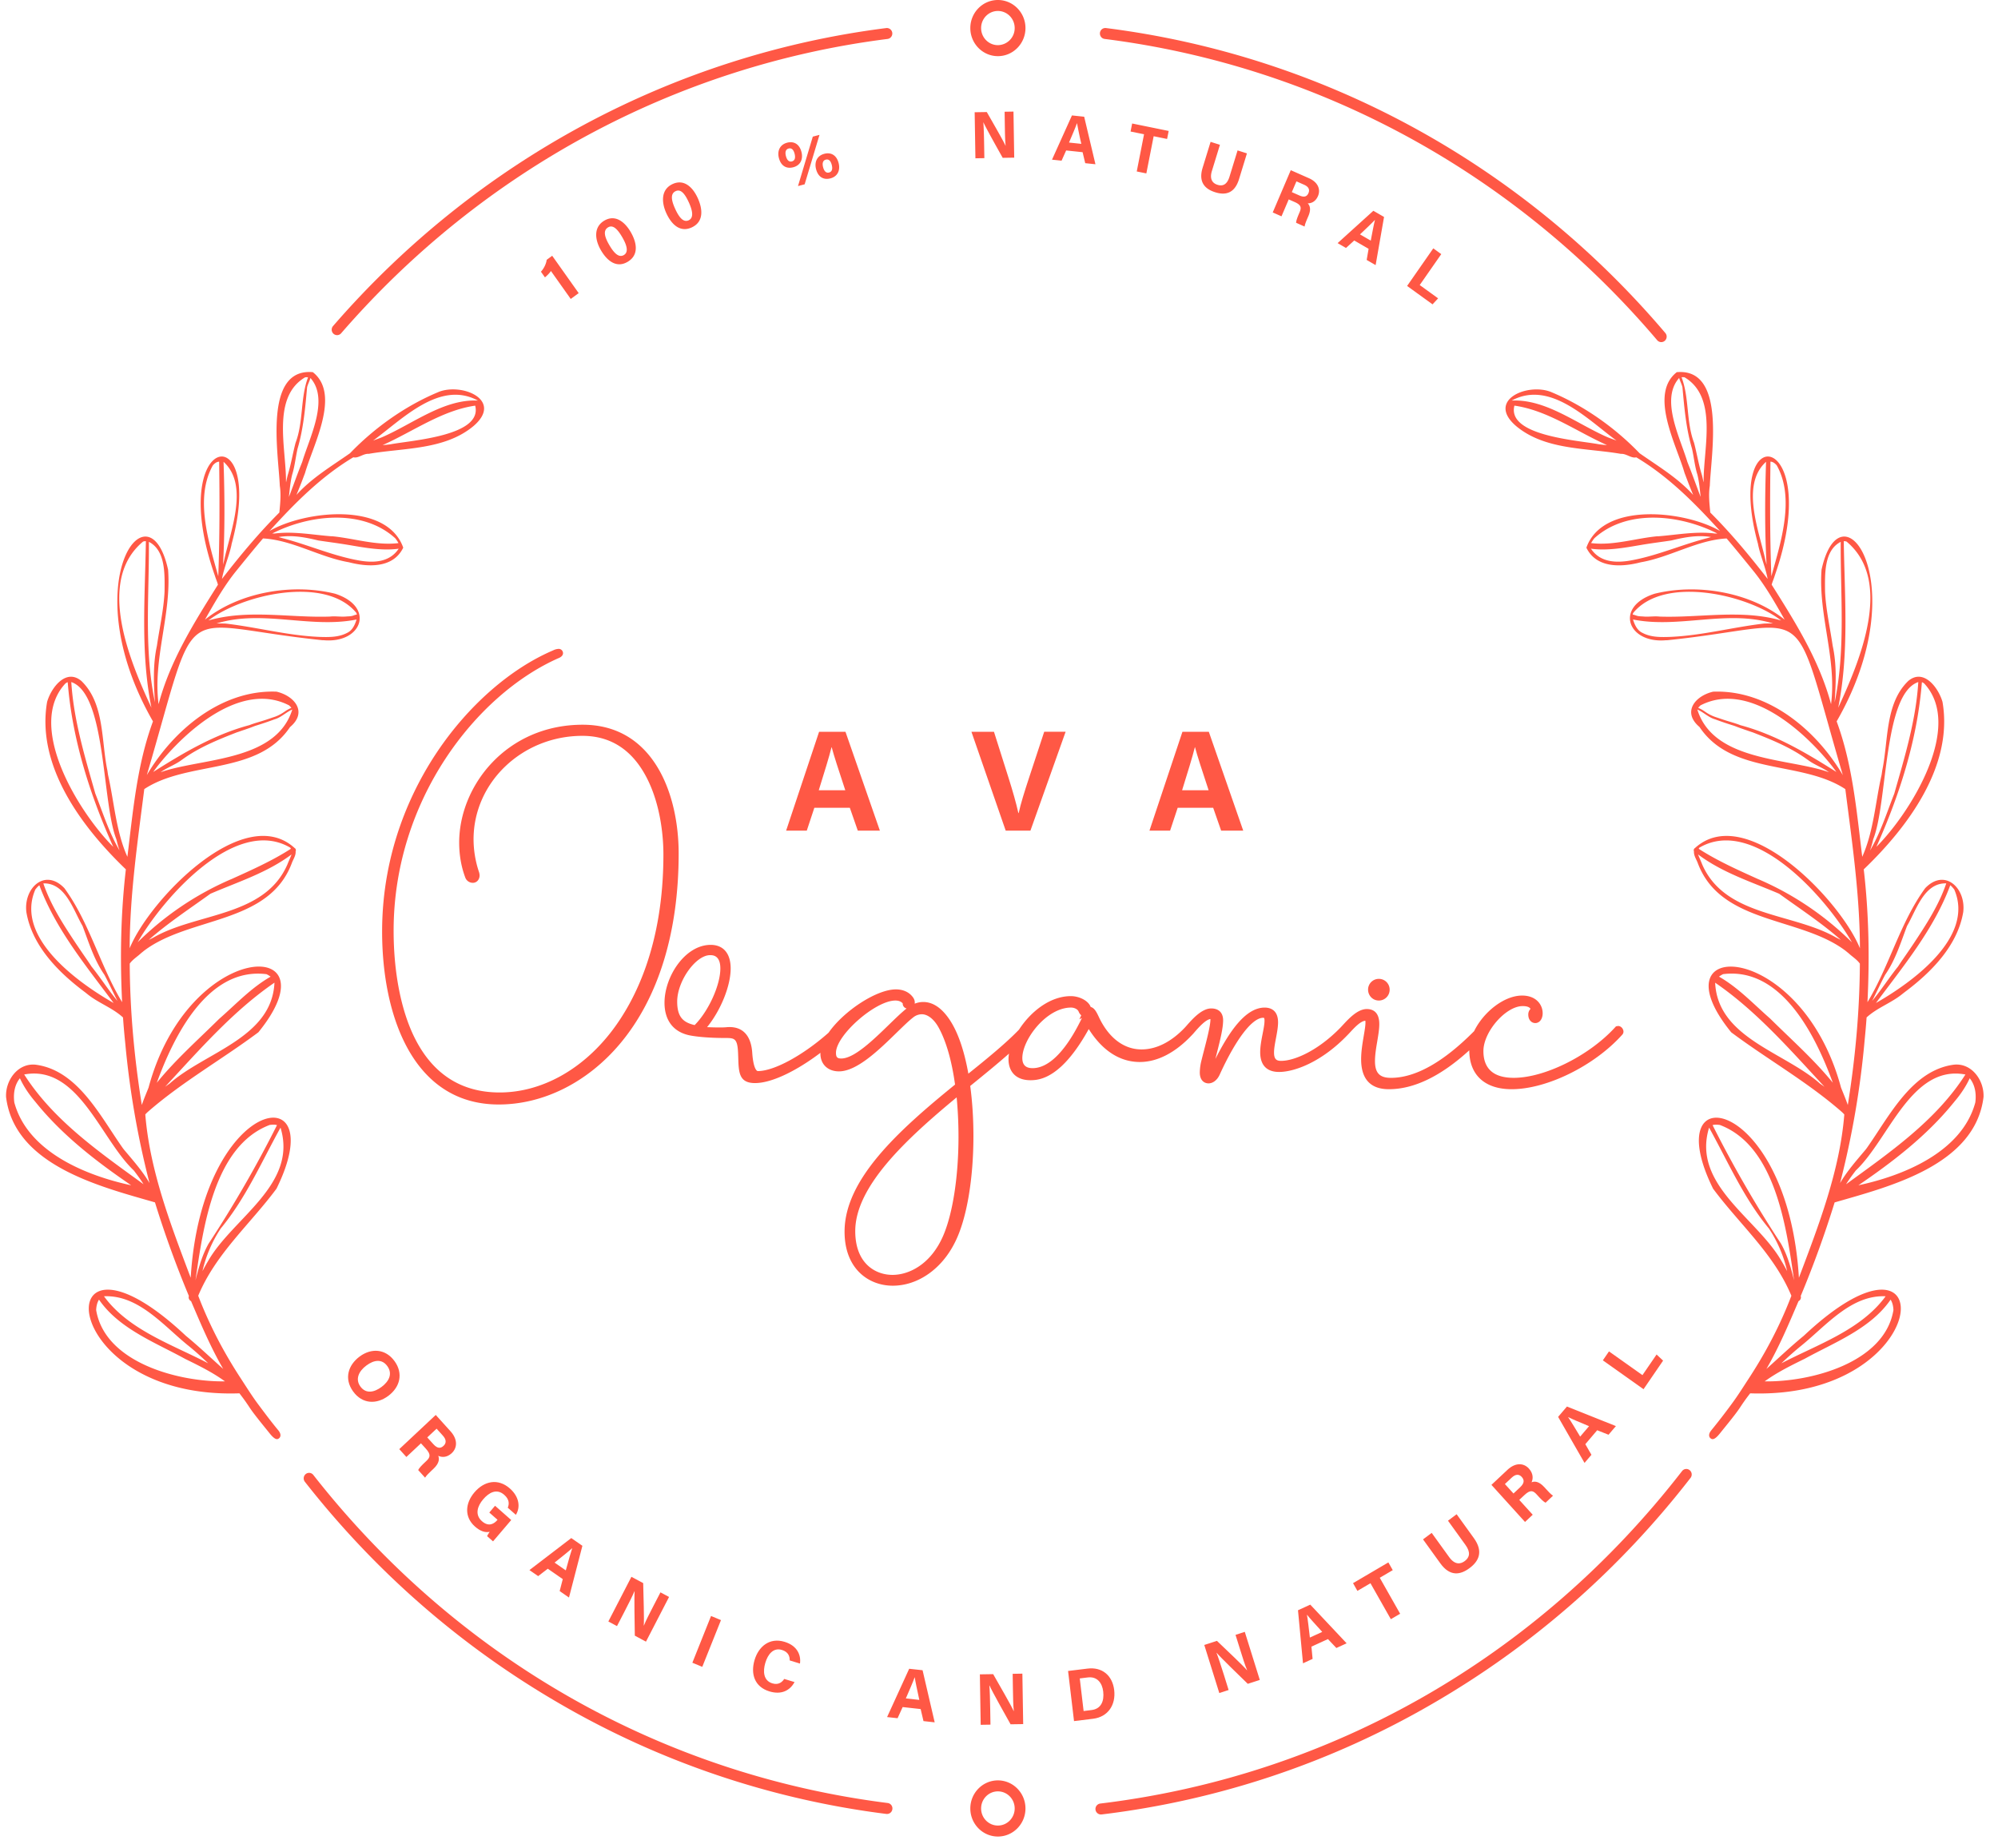 <svg width="133" height="123" fill="none" xmlns="http://www.w3.org/2000/svg"><g opacity=".999" fill="#FF5845"><path d="M59.09 120.004c-15.11-1.906-28.688-9.661-38.234-21.836a.354.354 0 0 0-.505-.058.37.37 0 0 0-.056.514c4.717 6.017 10.436 10.992 16.997 14.786a57.564 57.564 0 0 0 21.71 7.321c.016.002.03.002.044.002a.36.36 0 0 0 .356-.32.362.362 0 0 0-.311-.409ZM112.474 97.85a.354.354 0 0 0-.504.06c-9.621 12.413-23.373 20.271-38.722 22.129a.365.365 0 0 0 .042.728l.043-.002a57.535 57.535 0 0 0 22.022-7.369c6.651-3.849 12.43-8.907 17.179-15.032a.37.37 0 0 0-.06-.514ZM73.532 2.592c14.27 1.799 27.333 8.92 36.782 20.052a.354.354 0 0 0 .506.037.37.37 0 0 0 .037-.515C101.292 10.897 88.068 3.688 73.621 1.867a.36.36 0 0 0-.401.318c-.024.2.116.383.312.407ZM59.003 1.867C44.78 3.661 31.697 10.705 22.17 21.701a.368.368 0 0 0 .032.515.356.356 0 0 0 .506-.033C32.12 11.321 45.041 4.363 59.092 2.591a.365.365 0 0 0-.089-.724ZM66.426 0c-1.012 0-1.835.838-1.835 1.868 0 1.03.823 1.869 1.835 1.869 1.013 0 1.836-.838 1.836-1.869C68.262.838 67.439 0 66.426 0Zm0 3.005c-.616 0-1.117-.51-1.117-1.138 0-.627.501-1.137 1.117-1.137.617 0 1.118.51 1.118 1.137a1.13 1.13 0 0 1-1.118 1.138ZM66.426 118.498c-1.012 0-1.835.838-1.835 1.868 0 1.031.823 1.869 1.835 1.869 1.013 0 1.836-.838 1.836-1.869-.001-1.03-.823-1.868-1.836-1.868Zm0 3.006c-.616 0-1.117-.51-1.117-1.138 0-.627.501-1.137 1.117-1.137.617 0 1.118.51 1.118 1.137 0 .628-.501 1.138-1.118 1.138ZM109.343 42.126c.001.002.004.002.005.003l-.01-.005.005.002ZM126.944 61.634c-.001.001-.001.001 0 0ZM120.132 90.437l-.007.004-.038.02a.432.432 0 0 0 .045-.024ZM125.289 51.284l.001-.004.006-.038a.753.753 0 0 0-.007.042ZM117.036 36.277l.002.01-.001-.007-.001-.004v.001ZM117.036 36.275v-.001l-.001-.003.001.004ZM113.821 32.294l-.004.033v.002l.004-.035ZM107.908 30.207l-.007-.001h-.003l.01.001ZM118.545 82.759l.002.004-.002-.004ZM113.29 31.623l.001.007.003.008-.004-.015Z"/><path d="M130.083 70.86c-2.807.358-4.306 3.412-5.804 5.534l.009-.01a.061.061 0 0 0-.012.017l.018-.023-.027.034c.004-.005.009-.01.012-.016l-.05.066.032-.041c-.017.02-.033.042-.049.063l.004-.005-.042.055.009-.013c-.597.712-1.221 1.411-1.695 2.22a58.943 58.943 0 0 0 1.636-9.523l-.003.029c.05-.508.097-1.017.131-1.528.718-.66 1.664-.965 2.415-1.59l.09-.07-.01.008.039-.03c-.002 0-.003.003-.006.004 1.746-1.302 3.528-3.079 3.906-5.338.192-1.593-1.232-2.942-2.531-1.59-1.678 2.301-2.369 5.15-3.844 7.59.146-2.948.093-5.909-.248-8.84 2.9-2.781 5.984-6.861 5.242-11.148-.279-.965-1.274-2.264-2.297-1.377l.006-.004c-1.542 1.503-1.305 3.966-1.721 5.948l-.025.175.002-.016-.011.073.001-.006-.01.07.001-.009-.004.022.001-.008c-.41 1.808-.524 3.745-1.286 5.444-.375-3.041-.635-6.12-1.703-9.014 5.279-9.185.285-15.995-1.006-10.094-.224 3.015 1.022 5.923.633 8.948-.773-2.905-2.371-5.442-3.952-7.951.053-.21.151-.405.207-.613a.23.23 0 0 1-.007.024c3.36-9.553-3.463-10.762-1.113-2.134l-.003-.018.013.068a.958.958 0 0 0-.006-.026l.007.037.004.02v.002-.002l.001.006c.165.762.488 1.483.628 2.252-1.193-1.54-2.441-3.045-3.818-4.419-.053-.56-.125-1.179-.032-1.773l-.002.012.004-.026c.082-2.11 1.111-7.839-2.191-7.556l.016-.007-.051.02.021-.008c-1.86 1.471-.014 4.828.521 6.698l-.013-.033.103.269a.861.861 0 0 0-.023-.056l.053.134-.023-.056.181.472-.022-.056c.103.267.209.53.32.794-1.019-1.13-2.334-1.91-3.565-2.772-1.639-1.705-3.714-3.175-5.903-4.081l.009.002c-1.568-.628-4.328.542-2.336 2.26 1.924 1.615 4.646 1.453 6.986 1.858.363-.027.691.317 1.022.23 2.152 1.284 3.901 3.056 5.579 4.905-2.299-1.343-7.804-1.991-8.901 1.11.672 1.39 2.352 1.3 3.625.97 1.936-.333 3.768-1.485 5.709-1.585.644.754 1.265 1.525 1.89 2.294l-.035-.042c.777.978 1.392 2.07 2.011 3.154-2.308-1.845-5.833-2.432-8.67-1.724-2.686.868-1.787 3.322.767 3.092l-.012.001h.031c.023-.002.045-.002.069-.002h-.016l.071-.002h-.028c9.918-1.024 8.082-3.182 11.658 8.98-1.792-3.04-5.002-5.693-8.634-5.553-1.211.285-2.077 1.363-.906 2.35l.005.008a.434.434 0 0 1-.021-.028l.03.04c-.002-.002-.005-.005-.006-.008 2.171 3.226 6.773 2.195 9.699 4.124.447 3.515.965 7.042.972 10.593-1.29-3.184-7.591-9.773-10.986-6.666-.074.04-.096.142-.061.216-.022.29.174.545.264.81a.04.04 0 0 1-.004-.01c.004.01.007.021.012.03l-.001-.003c1.552 4.041 6.809 3.504 9.822 5.792a16.07 16.07 0 0 0 .208.169c.244.228.548.41.742.684-.014 3.151-.306 6.301-.803 9.41-.127-.367-.276-.725-.422-1.085l.013.032-.004-.01-.057-.141.019.047c-2.666-9.916-12.536-10.106-7.309-3.681 2.405 1.793 5.025 3.272 7.3 5.245l-.059-.046c.102.08.2.17.286.268-.3 3.745-1.704 7.372-3.022 10.868-.738-12.133-9.502-13.604-5.713-5.928 1.764 2.378 4.049 4.329 5.212 7.127a27.016 27.016 0 0 1-.814 1.91 28.543 28.543 0 0 1-.951 1.837c-.339.6-.698 1.189-1.075 1.765-.377.577-.734 1.15-1.145 1.703a43.097 43.097 0 0 1-1.339 1.732c-.212.254-.168.444-.065.533.112.096.265.144.643-.332.297-.374 1.016-1.238 1.309-1.682.212-.323.393-.583.655-.922.006-.008.037-.05.045-.05 12.343.43 12.961-12.597 3.637-3.9l-.022.02-.062.058.008-.009-.045.042.002-.003-.009.009.019-.019c-.846.696-1.638 1.451-2.454 2.18.837-1.44 1.485-2.981 2.139-4.512.121-.057.194-.213.145-.343a69.266 69.266 0 0 0 2.258-6.23c3.628-1.05 9.352-2.457 9.912-7.014.048-1.115-.785-2.269-1.954-2.155Zm.002-11.663c1.392 3.19-2.83 6.202-5.209 7.56 1.83-2.466 3.864-4.916 4.946-7.839.101.08.183.18.263.28Zm-4.594 5.678c.684-.987 1.03-2.125 1.452-3.24l-.001.002.013-.03-.007.018c.622-1.072 1.133-2.872 2.608-2.83-.501 1.474-1.358 2.774-2.207 4.059l.021-.032-.221.326a.604.604 0 0 0-.017.024c.007-.009.014-.021.022-.03l-.045.065.022-.033a1.083 1.083 0 0 1-.019.028c-.259.387-.532.762-.783 1.155l.022-.033c-.602.748-1.115 1.56-1.731 2.296.299-.575.563-1.172.871-1.745Zm2.421-19.217v.012c.006-.087.015-.176.023-.264.055.014.102.048.148.08 2.678 2.868-.939 8.646-3.18 10.878 1.513-3.376 2.681-6.995 3.009-10.706Zm-3.218 10.2c.971-2.446.669-9.674 3-10.462-.156 2.545-.908 4.998-1.601 7.432-.5 1.27-.913 2.603-1.612 3.779a6.49 6.49 0 0 0 .213-.75Zm-7.164-18.52c-.418-1.974-1.691-5.04.03-6.602-.077 2.278-.092 4.576.035 6.854-.02-.084-.04-.168-.065-.252Zm-11.092-7.768c-1.441-.272-6.138-.561-5.629-2.572 2.219.319 4.132 1.722 6.162 2.626a7.07 7.07 0 0 1-.533-.054Zm.558-.475c-2.038-.887-4.098-2.546-6.369-2.433 2.548-1.377 5.028 1.24 6.979 2.664-.201-.081-.409-.146-.61-.231Zm5.941 3.265.005.013c-.181-.486-.357-.974-.552-1.455l.006.015-.032-.084a.038.038 0 0 0 .004.01l-.02-.05.016.04a1.767 1.767 0 0 0-.018-.045v-.001a3.404 3.404 0 0 0-.035-.088l.009.02c-.486-1.624-1.812-4.151-.545-5.578.059.211.168.402.22.614l-.002-.01.005.022a.012.012 0 0 0-.003-.007c.124 1.376.241 2.747.633 4.078l-.006-.03c.137.585.187 1.187.367 1.762-.003-.008-.004-.016-.005-.023l.008.036v-.002c.12.483.157.98.216 1.474-.099-.233-.178-.474-.271-.71Zm.476-.39-.018.12.01-.06-.01.069c-.027-.159-.065-.315-.102-.47-.223-.712-.338-1.449-.528-2.169l.001.008c-.531-1.408-.307-2.967-.829-4.356.063-.016.13-.005.195-.001 2.236 1.325 1.259 4.72 1.273 6.916l.008-.056Zm.291 3.832c-1.663.42-3.249 1.126-4.935 1.46.001 0 .003 0 .004-.002l-.031.006h.006c-1.021.212-2.199.232-2.844-.746 1.087.15 2.23-.061 3.309-.245a4.844 4.844 0 0 0-.053.01c.691-.122 1.385-.206 2.078-.31h-.004l.043-.008a.03.03 0 0 0-.01.002c.867-.21 1.744-.376 2.63-.225a5.903 5.903 0 0 0-.193.058Zm.445-.293c-1.276-.16-2.541.094-3.817.189l.05-.011c-1.482.131-2.977.644-4.468.46a2.36 2.36 0 0 1 .219-.325c2.185-1.98 5.733-1.564 8.185-.313a1.588 1.588 0 0 1-.169 0Zm3.704-4.786c.029.005.059.008.087.015.134.037.239.132.331.233 1.218 2.174.283 5.083-.349 7.351l-.01.028c-.095-2.537-.095-5.098-.059-7.627Zm-.111 10.772.011-.001c-.108.004-.215.005-.322.008-2.081.24-4.125.797-6.224.887h.027c-.634.02-1.308.044-1.888-.26l.01.006-.024-.014.004.003c-.353-.162-.523-.536-.633-.892 3.066.619 6.273-.677 9.325.266-.095-.002-.191-.005-.286-.003Zm-7.266-.456c-.34-.038-.678.02-1.019 0l.045.003-.205-.016.021.003c-.141-.008-.283-.01-.417-.066a.143.143 0 0 0 .011.004c-.01-.004-.02-.008-.029-.01l.008.004a1.29 1.29 0 0 0-.209-.059.524.524 0 0 1 .043-.116c2.063-2.498 7.592-1.221 9.84.513-2.653-.761-5.389-.168-8.089-.26Zm12.435-4.998c3.161 2.619.878 7.975-.548 11.063.735-3.656.426-7.377.37-11.081.059-.01.119.007.178.018Zm-.916 6.939c-.175-1.202-.451-2.392-.508-3.609-.007-1.117-.086-2.728 1.043-3.306-.024 3.566.333 7.17-.405 10.683.087-1.261.143-2.522-.13-3.768Zm-.73 8.264c-2.808-.786-7.259-.74-8.281-4.02.423.18.754.541 1.208.66l-.019-.005c.419.157.842.297 1.268.43-.002 0-.002 0-.003-.002.156.058.308.12.463.173l-.006-.002.145.05h-.001l.17.06-.025-.01.131.045-.002-.001.025.008-.005-.001a12.584 12.584 0 0 0 .354.12l-.01-.003.046.016-.027-.009c1.248.485 2.507.999 3.601 1.793l-.008-.005.099.067c-.011-.006-.02-.013-.03-.02.434.323.953.494 1.391.81a9.242 9.242 0 0 0-.484-.154Zm-5.424-2.98h.004c-.36-.14-.733-.233-1.101-.355l.005.002-.012-.003.005.001-.374-.127a.105.105 0 0 0 .021.007l-.24-.08.02.005a5.178 5.178 0 0 1-.076-.025c.006.002.013.003.019.006a2.732 2.732 0 0 1-.598-.317 2.263 2.263 0 0 0-.469-.263c.039-.063.096-.112.148-.165 3.157-1.641 6.882 1.655 8.791 4.08 0-.002-.001-.002-.002-.003a.038.038 0 0 0 .008.011l-.001-.001.003.005.016.022-.01-.014.004.005a.13.13 0 0 0 .011.015.03.03 0 0 1-.005-.008l.124.166-.001-.002.044.06c-.002-.004-.004-.008-.007-.01l.073.103c-2.014-1.274-4.08-2.497-6.4-3.115Zm6.409 14.151c-2.883-1.678-7.407-1.369-8.937-4.87l.001.003c-.087-.229-.195-.45-.281-.68 1.618 1.22 3.561 1.83 5.399 2.618 1.382.996 2.829 1.948 4.11 3.074-.096-.049-.194-.099-.292-.145Zm-5.204-3.899.044.022c-1.373-.622-2.742-1.227-4.014-2.045.015-.024.027-.05.044-.073 3.636-2.14 8.463 3.353 10.156 6.3a20.092 20.092 0 0 0-6.23-4.204Zm4.109 13.61c-2.343-2.095-6.813-3.03-6.984-6.72 2.757 1.888 5.006 4.481 7.279 6.928l-.295-.208Zm-3.301-4.313c0 .001 0 .001 0 0l-.002-.002-.038-.033a.47.47 0 0 0 .028.024l.009.008a2.05 2.05 0 0 1-.048-.042l.011.009-.015-.013.019.016-.051-.045.008.008c-1.089-.958-2.082-2.017-3.347-2.74.086-.065.177-.119.274-.166 3.889-.489 6.157 4.08 7.302 7.227-1.25-1.538-2.744-2.857-4.15-4.25Zm2.061 21.744c1.65-1.333 3.318-3.384 5.604-3.28-1.638 2.25-4.552 3.215-6.937 4.462.428-.414.872-.807 1.333-1.182Zm.209.884c1.99-1.095 4.398-2.005 5.726-3.94.131.202.18.456.189.695-.586 3.524-5.537 4.794-8.571 4.744.833-.604 1.741-1.049 2.656-1.5Zm-1.546-6.526c-1.632-2.851-5.974-5.063-4.81-8.863 1.26 2.274 2.319 4.723 4.003 6.739l-.02-.022c.566.847.983 1.83 1.213 2.832-.124-.23-.248-.46-.386-.686Zm-.031-1.152a78.71 78.71 0 0 1-4.546-7.876c.156-.05.319-.031.48-.014 3.701 1.392 4.435 6.81 4.944 10.341-.211-.844-.447-1.694-.878-2.451Zm4.987-4.859c2.199-2.066 3.691-7.066 7.297-6.388-1.957 3.074-5.066 5.21-7.945 7.306.197-.319.423-.62.648-.918Zm7.955-4.526c-.889 3.29-4.767 4.868-7.782 5.511 2.292-1.56 4.551-3.298 6.321-5.48l-.018.023.108-.133-.006.007c.397-.467.745-.979 1.005-1.54.364.448.447 1.05.372 1.612Z"/><path d="m130.121 73.294-.003.005.014-.017-.011.012ZM116.32 48.625l-.005-.001.017.006a.032.032 0 0 0-.012-.005ZM111.999 25.776l-.001-.005.001.005c0 .002 0 0 0 0ZM112.994 31.6l-.003-.012.003.012ZM23.099 42.126c.001 0 .003 0 .005-.002l-.01.005a.01.01 0 0 0 .005-.003ZM5.498 61.634l-.004-.01a.031.031 0 0 0 .004.01c0 .001 0 .001 0 0ZM18.624 32.328v-.003c-.001-.01-.002-.022-.005-.033l.005.036ZM13.894 82.763l.002-.004c0 .001 0 .003-.002.004ZM7.146 51.243c0 .012.003.024.004.037l.001.003-.005-.04ZM12.354 90.46c-.012-.005-.024-.013-.037-.019a.533.533 0 0 0 .038.02ZM15.404 36.288l.002-.01v-.002.004c-.002.001-.002.005-.002.008ZM15.406 36.27v.004-.004ZM24.545 30.206h-.003l-.008.001.011-.001ZM19.147 31.638l.003-.008v-.006c0 .005-.002.009-.003.014Z"/><path d="M19.314 48.385c1.17-.987.305-2.065-.906-2.35-3.632-.14-6.843 2.514-8.634 5.552 3.575-12.161 1.74-10.003 11.658-8.98h-.03c.025 0 .049.002.073.003h-.017.07l.03.002-.012-.001c2.554.23 3.452-2.223.766-3.093-2.836-.706-6.362-.12-8.67 1.725.62-1.084 1.234-2.176 2.01-3.154-.01.014-.022.028-.034.042.624-.77 1.246-1.54 1.89-2.294 1.94.1 3.773 1.252 5.709 1.584 1.273.33 2.953.42 3.625-.97-1.096-3.1-6.602-2.452-8.901-1.109 1.678-1.849 3.427-3.621 5.579-4.906.331.088.66-.256 1.022-.229 2.34-.406 5.062-.244 6.986-1.857 1.991-1.719-.768-2.89-2.336-2.261l.01-.002c-2.192.906-4.265 2.376-5.904 4.081-1.231.862-2.545 1.642-3.564 2.772.108-.263.216-.527.319-.794l-.021.056.18-.472c-.007.018-.014.037-.023.055l.053-.134a.782.782 0 0 1-.023.057c.035-.09.07-.18.103-.27l-.013.033c.535-1.87 2.381-5.226.52-6.697l.022.008-.051-.02.017.007c-3.305-.283-2.275 5.447-2.192 7.556l.004.027-.002-.012c.093.595.021 1.213-.031 1.773-1.378 1.373-2.626 2.88-3.82 4.419.14-.769.464-1.49.63-2.252v-.006.002-.002l.004-.02.007-.037-.006.026.013-.068-.003.018c2.35-8.628-4.472-7.42-1.113 2.134l-.007-.024c.057.208.155.403.207.613-1.581 2.509-3.179 5.046-3.952 7.95-.389-3.025.857-5.934.633-8.947-1.29-5.9-6.285.908-1.006 10.094-1.069 2.894-1.328 5.973-1.703 9.014-.762-1.7-.877-3.636-1.286-5.444v.008l-.003-.022.001.009-.01-.07v.006l-.01-.073.002.016a738.2 738.2 0 0 0-.025-.175c-.416-1.982-.18-4.445-1.72-5.948l.005.004c-1.023-.887-2.018.412-2.298 1.377-.742 4.286 2.342 8.367 5.242 11.147-.34 2.932-.395 5.893-.249 8.84-1.474-2.44-2.166-5.288-3.843-7.589-1.299-1.353-2.723-.003-2.531 1.59.378 2.26 2.16 4.036 3.906 5.338-.003-.001-.004-.004-.006-.005l.04.03a.68.68 0 0 0 .08.064c.748.625 1.695.93 2.414 1.59.034.51.08 1.02.13 1.528 0-.01 0-.02-.002-.03l.022.226a58.921 58.921 0 0 0 1.614 9.298c-.474-.809-1.098-1.508-1.696-2.22l.01.013a1.792 1.792 0 0 1-.042-.055l.004.005a2.274 2.274 0 0 1-.05-.063l.033.041a37.647 37.647 0 0 1-.05-.066l.012.016-.027-.034.018.023c-.003-.006-.008-.01-.013-.017.003.004.005.008.009.01-1.499-2.123-2.997-5.177-5.804-5.533-1.17-.113-2.004 1.04-1.953 2.153.56 4.558 6.285 5.965 9.912 7.013a69.206 69.206 0 0 0 2.258 6.23c-.05.13.024.287.145.344.654 1.53 1.303 3.073 2.14 4.511-.817-.728-1.61-1.483-2.455-2.179l.019.019-.01-.01.003.003-.046-.041.009.008-.063-.057-.021-.02c-9.323-8.696-8.705 4.33 3.637 3.9.008 0 .04.04.045.05.262.34.443.599.655.921.293.445 1.012 1.31 1.309 1.683.377.475.531.428.643.332.102-.09.148-.279-.065-.533-.442-.53-.928-1.18-1.34-1.732-.41-.552-.767-1.126-1.144-1.703a31.33 31.33 0 0 1-1.075-1.765c-.339-.6-.657-1.213-.951-1.838a26.949 26.949 0 0 1-.814-1.91c1.163-2.797 3.447-4.749 5.211-7.126 3.79-7.676-4.974-6.206-5.712 5.928-1.318-3.496-2.722-7.124-3.022-10.868.086-.099.184-.188.286-.268-.02.016-.038.032-.059.046 2.275-1.972 4.895-3.452 7.3-5.246 5.227-6.425-4.643-6.235-7.31 3.682l.02-.047-.058.141c0 .004-.002.007-.003.01l.013-.032c-.146.36-.296.717-.422 1.084-.497-3.11-.789-6.258-.803-9.409.193-.273.496-.457.742-.684-.002 0-.004.002-.005.003.072-.057.142-.115.213-.173 3.012-2.287 8.27-1.75 9.822-5.791l-.001.004.012-.03-.004.009c.09-.266.287-.52.263-.81.037-.074.014-.175-.06-.216-3.395-3.107-9.696 3.481-10.986 6.666.008-3.552.527-7.079.972-10.594 2.926-1.928 7.53-.896 9.699-4.124a.802.802 0 0 0 .024-.032l-.02.029.007-.008Zm3.79-6.261c0-.002.003-.002.004-.003a.142.142 0 0 0-.024.014l.01-.006c-.58.303-1.253.28-1.889.26h.028c-2.099-.09-4.143-.647-6.224-.887-.108-.003-.214-.004-.322-.008l.01.001c-.095-.002-.19.001-.286.003 3.051-.943 6.258.353 9.324-.266-.109.356-.279.73-.632.892Zm.612-1.339a.592.592 0 0 1 .043.116 1.214 1.214 0 0 0-.21.058l.009-.003-.029.01.011-.004c-.133.056-.276.058-.418.066.008 0 .015-.002.022-.003l-.205.016.045-.004c-.34.021-.679-.038-1.019 0-2.7.093-5.436-.502-8.09.26 2.25-1.732 7.778-3.01 9.841-.512Zm-.021-3.52.005.001c-.01-.002-.021-.003-.03-.006 0 0 .002 0 .003.002-1.686-.334-3.273-1.04-4.935-1.46l-.192-.058c.887-.152 1.764.016 2.63.225l-.01-.002.043.008h-.004c.693.104 1.387.19 2.078.31a3.97 3.97 0 0 1-.053-.01c1.08.184 2.222.395 3.309.245-.646.979-1.824.958-2.845.745Zm2.612-1.443c.081.102.155.21.219.325-1.491.185-2.986-.329-4.469-.46l.05.01c-1.275-.094-2.54-.349-3.817-.188a1.58 1.58 0 0 1-.168-.001c2.451-1.251 6-1.666 8.185.314Zm-.304-6.252a7.717 7.717 0 0 1-.533.055c2.03-.904 3.943-2.307 6.162-2.626.509 2.01-4.188 2.3-5.63 2.571Zm5.81-2.909c-2.27-.112-4.33 1.548-6.368 2.434-.2.084-.41.15-.611.231 1.951-1.422 4.432-4.04 6.98-2.665Zm-11.148-1.503c1.267 1.427-.06 3.954-.545 5.579l.008-.02c-.012.028-.022.059-.034.088v-.001.001l-.018.045.017-.043c-.008.018-.014.036-.02.053 0-.004.002-.006.003-.01l-.033.084.006-.015c-.195.482-.37.969-.551 1.455l.005-.012c-.094.236-.173.478-.272.712.058-.493.096-.99.215-1.474v.003a.4.4 0 0 1 .007-.037c0 .009-.003.016-.004.023.178-.574.23-1.176.366-1.76-.003.009-.005.019-.006.029.391-1.332.51-2.703.633-4.078-.001.002-.001.005-.003.007a.143.143 0 0 0 .005-.022c0 .004 0 .006-.002.01.055-.215.164-.407.223-.616Zm-.355-.045c.065-.003.132-.014.195.002-.521 1.388-.298 2.947-.829 4.355l.001-.007c-.191.72-.305 1.456-.527 2.168-.038.156-.076.312-.103.47l-.01-.068c.002.02.006.04.01.06l-.018-.12.008.059c.014-2.199-.963-5.593 1.273-6.919Zm-5.429 5.623c1.72 1.562.447 4.628.03 6.602a4.856 4.856 0 0 0-.065.252c.127-2.278.112-4.577.035-6.854Zm-.71.235c.091-.101.195-.195.33-.232.028-.007.058-.01.087-.014.036 2.528.036 5.09-.058 7.625l-.01-.028c-.633-2.268-1.568-5.177-.35-7.351Zm-4.64 5.07c.058-.01.12-.028.18-.02-.057 3.706-.366 7.427.369 11.082-1.428-3.088-3.71-8.443-.55-11.062Zm.38.023c1.129.578 1.05 2.189 1.043 3.306-.057 1.217-.333 2.407-.508 3.609-.271 1.246-.216 2.506-.13 3.768-.74-3.511-.38-7.118-.405-10.683Zm-5.553 9.422c.046-.031.093-.066.148-.08.008.088.018.175.023.264v-.012c.329 3.711 1.495 7.329 3.01 10.705-2.242-2.233-5.86-8.01-3.181-10.877Zm1.99 7.343c-.692-2.435-1.444-4.888-1.602-7.433 2.332.788 2.03 8.016 3 10.462.06.252.125.505.213.749-.697-1.176-1.111-2.508-1.61-3.779Zm-3.993 6.368c.082-.098.163-.198.264-.277 1.082 2.923 3.116 5.372 4.946 7.838-2.38-1.36-6.601-4.372-5.21-7.56Zm3.735 5.13c.006.01.013.021.022.032-.251-.392-.524-.767-.783-1.155l.022.033a1.792 1.792 0 0 0-.04-.06l.02.032c-.014-.022-.028-.045-.044-.066l.022.032-.022-.031.005.007a31.11 31.11 0 0 0-.221-.327l.021.032c-.85-1.285-1.706-2.584-2.208-4.06 1.476-.042 1.987 1.758 2.61 2.831l-.008-.018.013.03-.001-.002c.422 1.116.768 2.253 1.451 3.24.31.573.572 1.17.873 1.746-.616-.737-1.13-1.549-1.732-2.297ZM.953 73.377c-.075-.561.008-1.164.372-1.61.26.56.608 1.072 1.005 1.54l-.006-.008.108.133-.018-.022c1.77 2.181 4.028 3.918 6.32 5.48-3.013-.646-6.892-2.223-7.781-5.513Zm.657-1.862c3.606-.677 5.098 4.322 7.297 6.388.226.299.451.598.648.917-2.878-2.095-5.988-4.23-7.945-7.305Zm10.916 18.04c.462.376.905.77 1.332 1.183-2.384-1.247-5.299-2.213-6.937-4.461 2.288-.105 3.955 1.946 5.605 3.279Zm2.447 2.384c-3.033.05-7.985-1.22-8.572-4.744.01-.239.059-.493.19-.694 1.327 1.935 3.735 2.845 5.725 3.94.917.45 1.825.894 2.657 1.498Zm-1.11-8.025c-.137.224-.262.455-.386.688a8.63 8.63 0 0 1 1.213-2.832.287.287 0 0 1-.02.022c1.684-2.017 2.742-4.466 4.003-6.739 1.163 3.799-3.178 6.01-4.81 8.86Zm4.096-9.042c.16-.016.324-.035.48.014a78.594 78.594 0 0 1-4.546 7.876c-.431.757-.667 1.607-.88 2.451.512-3.532 1.246-8.95 4.946-10.341Zm-6.673-2.747c-.1.068-.197.138-.295.208 2.273-2.448 4.522-5.04 7.279-6.929-.171 3.692-4.64 4.626-6.984 6.721Zm6.453-7.286c.097.046.188.101.274.166-1.266.723-2.258 1.783-3.347 2.74l.008-.007-.051.045.019-.016a.121.121 0 0 0-.013.012l.01-.008-.049.041.01-.008.029-.025a.922.922 0 0 0-.04.034l-.002.003v-.001c-1.406 1.393-2.9 2.71-4.15 4.254 1.145-3.148 3.413-7.717 7.302-7.23Zm1.388-7.292.001-.004c-1.53 3.503-6.054 3.193-8.937 4.871-.098.047-.195.096-.292.145 1.28-1.125 2.728-2.078 4.11-3.074 1.836-.79 3.78-1.4 5.399-2.617-.086.23-.194.45-.281.68Zm.194-1.129c.016.023.028.05.044.073-1.272.819-2.641 1.423-4.014 2.045l.043-.022a20.138 20.138 0 0 0-6.23 4.202c1.694-2.945 6.521-8.438 10.157-6.298Zm-9.048-5.142-.008.01.045-.06-.002.002c.042-.054.084-.11.124-.165l-.005.007.01-.015c.002 0 .003-.003.004-.005l-.01.014c.007-.007.012-.015.016-.022.002-.001.003-.002.004-.005l-.001.001.006-.008c1.908-2.425 5.634-5.721 8.79-4.08.053.053.11.102.149.165a2.256 2.256 0 0 0-.455.254c-.191.13-.394.248-.613.326l.02-.006-.076.025.02-.006-.24.08a.105.105 0 0 1 .02-.005l-.373.126h.005a.136.136 0 0 1-.012.003.01.01 0 0 0 .005-.003c-.367.122-.74.215-1.101.356l.003-.001c-2.319.618-4.384 1.841-6.4 3.117l.075-.105Zm.903-.033a8.653 8.653 0 0 0-.485.155c.438-.317.958-.488 1.392-.81l-.03.02.098-.068-.007.005c1.094-.794 2.353-1.307 3.601-1.793l-.027.009.046-.016a.336.336 0 0 1-.01.003l.023-.007c.11-.036.22-.075.33-.113l-.004.001.025-.008h-.003l.132-.044-.025.01.17-.06h-.001l.145-.05-.006.002c.155-.053.308-.115.463-.173-.002 0-.002 0-.003.002.426-.132.849-.272 1.268-.43-.006.002-.014.003-.02.006.455-.118.785-.479 1.209-.66-1.022 3.28-5.474 3.233-8.28 4.019Z"/><path d="m2.31 73.282.014.017-.003-.005-.011-.012ZM16.12 48.625l-.011.003c.006 0 .01-.003.017-.005a.01.01 0 0 1-.005.002ZM20.443 25.776s0 .002 0 0l.001-.005v.005ZM19.449 31.6c-.002 0 0 0 0 0l.002-.012a.028.028 0 0 0-.002.012Z"/></g><path d="M38.79 48.236c-5.08 0-8.224 4.071-8.224 7.843 0 .82.134 1.597.398 2.307a.537.537 0 0 0 .511.373c.256 0 .45-.213.45-.497a.796.796 0 0 0-.05-.252 6.885 6.885 0 0 1-.352-2.145c0-3.799 3.251-6.889 7.247-6.889 1.87 0 3.3.923 4.255 2.743 1.025 1.954 1.136 4.246 1.136 5.14 0 6.021-1.874 9.729-3.446 11.779-1.986 2.59-4.704 4.074-7.458 4.074-2.538 0-4.435-1.213-5.639-3.604-.913-1.815-1.416-4.36-1.416-7.163 0-8.706 5.508-15.71 10.953-18.13.09-.032.324-.137.324-.344a.287.287 0 0 0-.297-.283.887.887 0 0 0-.36.098c-2.833 1.207-5.645 3.667-7.714 6.747-1.675 2.495-3.672 6.596-3.672 11.972 0 5.563 2.039 11.507 7.764 11.507 2.96 0 5.896-1.465 8.053-4.022 2.567-3.04 3.923-7.427 3.923-12.69-.001-3.95-1.673-8.564-6.387-8.564ZM91.786 66.593a.718.718 0 0 0 .718-.73.715.715 0 0 0-.718-.712.715.715 0 0 0-.718.711c0 .41.316.731.718.731Z" fill="#FF5845"/><path d="M107.716 68.288a.265.265 0 0 0-.098.02h-.044l-.071.078c-1.718 1.879-4.678 3.352-6.737 3.352-1.34 0-2.02-.6-2.02-1.784 0-1.286 1.49-2.991 2.613-2.991.332 0 .467.091.523.186a.524.524 0 0 0-.149.389c0 .322.197.555.469.555.045 0 .1-.005.175-.041.19-.084.313-.323.313-.612 0-.567-.428-1.178-1.369-1.178-1.207 0-2.582 1.11-3.193 2.368-2.045 2.061-3.908 3.109-5.538 3.109-.755 0-1.062-.326-1.062-1.12 0-.411.076-.87.152-1.314.069-.415.135-.809.135-1.142 0-.83-.454-1.004-.833-1.004-.608 0-1.196.636-1.585 1.056-.058.063-.11.12-.155.166l-.004.005c-1.492 1.535-3.063 2.222-3.96 2.222-.29 0-.47-.092-.47-.555 0-.27.066-.619.13-.957.068-.36.138-.735.138-1.05 0-.856-.557-.984-.89-.984-1.291 0-2.375 1.633-3.281 3.417l.12-.48c.193-.764.394-1.556.394-2.09 0-.503-.29-.79-.794-.79-.626 0-1.25.706-1.623 1.129a7.704 7.704 0 0 1-.12.135c-.904.958-1.905 1.464-2.89 1.464-1.169 0-2.174-.754-2.827-2.121-.155-.33-.289-.617-.535-.698-.009-.003-.018-.007-.028-.009a.615.615 0 0 0-.063-.129c-.214-.341-.742-.59-1.257-.59-1.399 0-2.689 1.053-3.447 2.226-.873.91-2.169 1.967-3.374 2.933-.304-1.693-.771-2.97-1.395-3.797-.486-.645-1.027-.972-1.607-.972-.193 0-.384.038-.573.112a.46.46 0 0 0 .008-.083c0-.161-.076-.315-.243-.484-.243-.248-.602-.384-1.012-.384-1.299 0-3.477 1.439-4.484 2.883-1.695 1.5-3.618 2.554-4.707 2.554-.107 0-.308-.256-.374-1.215-.042-.634-.229-1.101-.554-1.388-.282-.248-.658-.355-1.129-.319-.159.018-.366.018-.567.018-.257 0-.53-.01-.756-.02.903-1.11 1.57-2.735 1.57-3.906 0-.998-.485-1.57-1.33-1.57-1.704 0-3.074 2.107-3.074 3.85 0 1.169.584 1.939 1.648 2.168.554.113 1.437.18 2.363.18.659 0 .857 0 .89 1.108l.007.193c.03.988.051 1.7 1.114 1.7 1.184 0 2.883-.898 4.36-2.016-.002.02-.004.04-.004.058 0 .705.496 1.179 1.234 1.179 1.198 0 2.666-1.43 3.843-2.579.44-.427.817-.796 1.107-1.018a.934.934 0 0 1 .565-.205c.394 0 .809.326 1.113.871.499.894.88 2.208 1.1 3.81-3.738 3.038-7.354 6.293-7.354 9.79 0 2.483 1.61 3.596 3.207 3.596 1.67 0 3.256-1.105 4.138-2.88.772-1.515 1.233-4.165 1.233-7.088 0-1.151-.072-2.27-.213-3.327l.03-.024c.919-.746 1.805-1.467 2.552-2.13-.022.129-.034.255-.034.375 0 .429.135.784.388 1.028.256.246.62.37 1.078.37.053 0 .108-.001.163-.005 1.247-.06 2.495-1.202 3.713-3.4.904 1.437 2.072 2.192 3.399 2.192 1.176 0 2.381-.626 3.486-1.81l.1-.106-.002-.002.072-.082c.27-.307.714-.811 1.043-.86l.002.026c0 .411-.233 1.312-.439 2.106-.051.197-.101.393-.148.582a3.509 3.509 0 0 0-.122.839c0 .538.302.73.584.73.236 0 .558-.16.753-.608 1.075-2.352 2.154-3.758 2.885-3.758.05 0 .086 0 .086.205 0 .22-.06.526-.123.85-.077.391-.164.836-.164 1.235 0 1.088.682 1.316 1.254 1.316 1.017 0 2.826-.647 4.572-2.47.002 0 .003-.003.004-.004.055-.056.115-.12.178-.189.283-.303.665-.715.989-.747.005.025.01.064.01.125 0 .207-.052.514-.112.87-.082.486-.176 1.038-.176 1.566 0 1.325.622 1.997 1.848 1.997 1.672 0 3.468-.87 5.351-2.59.005 1.646 1.033 2.59 2.824 2.59 2.338 0 5.5-1.559 7.35-3.619a.305.305 0 0 0 .09-.21c.001-.177-.151-.378-.353-.378Zm-36.417-1.227c.193 0 .436.096.505.275l.008.018a.61.61 0 0 0 .162.222l-.124.271.17-.093c-.63 1.32-1.833 3.34-3.287 3.34-.457 0-.68-.22-.68-.672 0-1.234 1.604-3.361 3.246-3.361Zm-7.495 8.585c0 2.648-.379 5.11-1.013 6.587-.83 1.933-2.292 2.62-3.38 2.62-1.145 0-2.48-.762-2.48-2.912 0-2.992 3.422-6.148 6.75-8.903.08.84.123 1.732.123 2.608Zm-4.202-9.053c.213 0 .37.06.488.187v.017c0 .157.105.283.257.326-.336.266-.744.662-1.174 1.08-1.031 1.001-2.314 2.248-3.17 2.248-.273 0-.355-.089-.355-.38 0-1.169 2.623-3.478 3.954-3.478Zm-12.33-3.02c.167 0 .679 0 .679.886 0 1.117-.79 2.844-1.711 3.768-.739-.173-1.162-.509-1.162-1.566 0-1.357 1.23-3.089 2.193-3.089Z" fill="#FF5845"/><g opacity=".999" fill="#FF5845"><path d="m54.208 53.764-.503 1.52H52.33l2.194-6.578h1.756l2.29 6.578h-1.47l-.53-1.52h-2.363Zm2.06-1.166c-.457-1.388-.75-2.275-.906-2.867h-.01c-.159.65-.482 1.681-.85 2.867h1.767ZM66.946 55.284l-2.281-6.578h1.5l.962 3.038c.291.92.514 1.7.663 2.372h.02c.132-.614.384-1.418.691-2.35l1.009-3.062h1.425l-2.342 6.58h-1.647ZM78.394 53.764l-.504 1.52h-1.374l2.195-6.578h1.756l2.29 6.578h-1.47l-.53-1.52h-2.363Zm2.06-1.166c-.458-1.388-.75-2.275-.906-2.867h-.01c-.159.65-.482 1.68-.85 2.867h1.767Z"/></g><g opacity=".999" fill="#FF5845"><path d="M25.839 92.912c-.742.552-1.705.573-2.338-.308-.61-.851-.324-1.749.44-2.317.775-.576 1.724-.527 2.329.316.57.794.385 1.703-.431 2.31Zm-1.45-2.027c-.521.387-.747.913-.403 1.393.375.52.936.387 1.411.034.504-.375.75-.88.387-1.385-.352-.49-.877-.428-1.395-.042ZM28.023 96.062l-.972.911-.473-.522 2.428-2.276.983 1.087c.487.538.458 1.102.084 1.454-.326.306-.666.29-.9.179.066.165.108.467-.327.873l-.12.112c-.162.154-.348.33-.43.47l-.459-.507c.066-.143.24-.32.5-.563l.035-.033c.266-.248.33-.435-.03-.833l-.32-.352Zm.418-.391.405.448c.265.293.477.303.68.112.197-.185.189-.42-.047-.68l-.416-.461-.622.581ZM32.82 102.589l-.396-.348c.046-.097.107-.196.172-.287-.299.069-.63-.043-.977-.349-.724-.638-.655-1.552-.04-2.275.65-.764 1.575-.954 2.361-.261.643.566.706 1.268.399 1.754l-.54-.475c.093-.216.133-.532-.232-.854-.512-.452-1.03-.144-1.41.303-.372.438-.57 1.015-.075 1.451.46.407.823.156 1.017-.072l.02-.023-.548-.482.383-.451 1.076.949-1.21 1.42ZM36.465 104.41l-.642.493-.58-.402 2.785-2.131.74.514-.893 3.444-.62-.43.206-.796-.996-.692Zm1.198.111c.199-.72.327-1.179.427-1.475l-.003-.003c-.25.227-.679.568-1.17.96l.746.518ZM40.496 107.921l1.536-2.973.783.419c.02.863.072 2.428.038 2.823l.008.005c.129-.327.395-.844.648-1.331l.456-.88.572.306L43 109.264l-.742-.399c-.013-.749-.045-2.532-.013-2.952l-.008-.005c-.114.272-.422.885-.698 1.418l-.468.903-.575-.308ZM47.993 107.83l-1.245 3.111-.66-.274 1.244-3.111.66.274ZM52.89 111.955c-.303.562-.876.863-1.669.621-1.002-.305-1.263-1.172-.993-2.087.26-.882.981-1.524 2.002-1.212.842.257 1.102.884 1.021 1.446l-.683-.209c.007-.268-.09-.567-.52-.698-.563-.171-.933.278-1.105.864-.16.544-.14 1.174.47 1.361.446.136.676-.126.79-.295l.688.209ZM60.087 113.618l-.338.743-.698-.077 1.47-3.215.892.098.806 3.468-.746-.083-.188-.801-1.197-.133Zm1.109-.476c-.158-.731-.259-1.198-.305-1.506h-.005c-.116.321-.335.826-.587 1.407l.897.099ZM65.281 114.799l-.054-3.358.885-.014c.423.746 1.207 2.095 1.365 2.458h.01c-.043-.35-.052-.933-.061-1.485l-.016-.995.646-.011.054 3.358-.839.013c-.365-.65-1.235-2.198-1.403-2.583h-.01c.029.293.048.983.057 1.584l.017 1.022-.65.011ZM71.098 111.216l1.3-.159c.955-.117 1.653.445 1.77 1.432.116.973-.403 1.783-1.404 1.907l-1.27.156-.396-3.336Zm1.034 2.666.531-.066c.629-.076.85-.587.773-1.236-.064-.544-.384-1.013-1.025-.934l-.535.066.256 2.17ZM81.165 112.686l-1-3.201.843-.273c.617.592 1.748 1.653 2 1.955l.009-.002c-.14-.323-.312-.878-.476-1.405l-.296-.948.616-.2 1 3.201-.8.258c-.534-.517-1.802-1.745-2.074-2.065l-.008.003c.11.273.323.928.503 1.5l.303.974-.62.203ZM87.297 109.597l.078.815-.639.294-.333-3.531.818-.374 2.42 2.573-.684.313-.56-.594-1.1.504Zm.72-.981c-.5-.549-.819-.899-1.013-1.142l-.005.003c.06.336.122.885.195 1.515l.822-.376ZM91.227 105.376l-.869.51-.291-.515 2.352-1.381.292.515-.865.508 1.357 2.394-.619.363-1.357-2.394ZM95.303 102.026l1.164 1.613c.375.52.748.477 1.035.263.33-.246.405-.582.05-1.074l-1.164-1.614.576-.43 1.143 1.585c.668.925.306 1.56-.281 1.998-.601.45-1.295.59-1.948-.314l-1.152-1.596.577-.431ZM101.133 99.83l.895.987-.512.481-2.236-2.469 1.066-1c.529-.497 1.082-.466 1.427-.085.301.331.287.677.178.915.161-.069.457-.111.858.331l.11.122c.15.166.323.353.46.438l-.496.467c-.14-.067-.316-.245-.553-.507l-.032-.036c-.244-.27-.428-.335-.819.031l-.346.324Zm-.385-.426.439-.413c.287-.269.297-.484.11-.69-.182-.201-.413-.193-.669.048l-.452.425.572.63ZM105.53 96.122l.407.706-.46.54-1.758-3.064.588-.689 3.258 1.302-.491.576-.754-.3-.79.929Zm.248-1.199c-.68-.284-1.115-.466-1.39-.603l-.003.004c.192.28.475.751.801 1.293l.592-.694ZM106.697 90.54l.408-.595 2.228 1.58.94-1.373.434.408-1.302 1.902-2.708-1.921Z"/></g><g opacity=".999" fill="#FF5845"><path d="m37.992 19.897-1.319-1.861c-.069.125-.29.34-.398.425l-.267-.377c.196-.208.354-.534.382-.791l.368-.27 1.763 2.487-.529.387ZM41.982 15.44c.394.675.577 1.517-.193 1.98-.74.447-1.369-.047-1.788-.765-.385-.663-.524-1.518.218-1.965.718-.432 1.357.054 1.763.75Zm-1.423.87c.309.53.633.867.973.663.331-.2.189-.67-.114-1.19-.298-.512-.608-.85-.941-.65-.332.2-.25.608.082 1.177ZM46.444 13.178c.326.713.425 1.57-.386 1.953-.78.368-1.358-.186-1.704-.944-.319-.698-.374-1.564.409-1.933.758-.358 1.346.191 1.681.925Zm-1.5.723c.255.559.544.928.902.759.35-.166.255-.647.005-1.195-.247-.541-.522-.909-.874-.743-.35.164-.307.578-.033 1.179ZM53.35 10.112c.125.485-.066.894-.543 1.02-.451.12-.82-.081-.96-.62-.117-.457.058-.884.547-1.014.44-.116.819.079.956.614Zm-1.034.274c.072.28.212.405.398.357.184-.05.255-.212.18-.51-.08-.308-.226-.393-.4-.347-.175.047-.252.212-.178.5Zm.804 1.998.985-3.29.446-.117-.988 3.29-.443.117Zm2.704-1.532c.123.484-.066.894-.543 1.02-.453.12-.823-.083-.96-.62-.117-.457.056-.883.547-1.014.44-.117.818.08.956.614Zm-1.034.274c.072.28.212.406.397.357.184-.049.255-.212.18-.509-.08-.307-.225-.393-.4-.347-.173.045-.25.213-.177.5ZM64.93 10.537l-.05-3.066.808-.013c.388.682 1.102 1.912 1.247 2.243h.008c-.04-.319-.046-.851-.055-1.355l-.014-.909.59-.01.049 3.066-.766.012c-.334-.593-1.127-2.007-1.282-2.36h-.008c.026.269.043.899.053 1.448l.015.933-.596.01ZM70.97 10.014l-.305.68-.637-.067 1.328-2.944.814.086.75 3.163-.68-.071-.175-.731-1.095-.116Zm1.01-.44a27.683 27.683 0 0 1-.285-1.373h-.005c-.104.293-.302.756-.53 1.287l.82.087ZM76.155 8.936l-.897-.182.105-.534 2.432.496-.106.533-.894-.182-.487 2.475-.639-.13.486-2.476ZM81.207 9.638l-.536 1.744c-.172.562.06.819.371.917.356.113.64-.012.803-.544l.536-1.744.623.198-.526 1.714c-.307 1.001-.962 1.073-1.596.87-.65-.206-1.127-.65-.827-1.628l.53-1.724.623.197ZM85.786 13.272l-.481 1.126-.584-.258 1.201-2.813 1.215.537c.603.267.783.748.597 1.183-.161.378-.45.492-.685.487.114.112.26.349.044.852l-.06.139c-.08.188-.171.405-.19.554l-.565-.251c.003-.144.085-.358.212-.657l.018-.041c.131-.307.117-.487-.328-.684l-.394-.174Zm.206-.484.501.221c.327.145.508.075.608-.16.098-.23.006-.422-.287-.551l-.515-.228-.307.718ZM90.147 16.006l-.548.498-.558-.322 2.378-2.153.712.411-.56 3.205-.596-.345.128-.74-.956-.554Zm1.1.01c.127-.672.209-1.1.28-1.376l-.004-.002c-.212.225-.576.569-.993.963l.716.414ZM95.41 16.53l.53.384-1.434 2.058 1.224.885-.37.4-1.694-1.225 1.743-2.502Z"/></g></svg>
